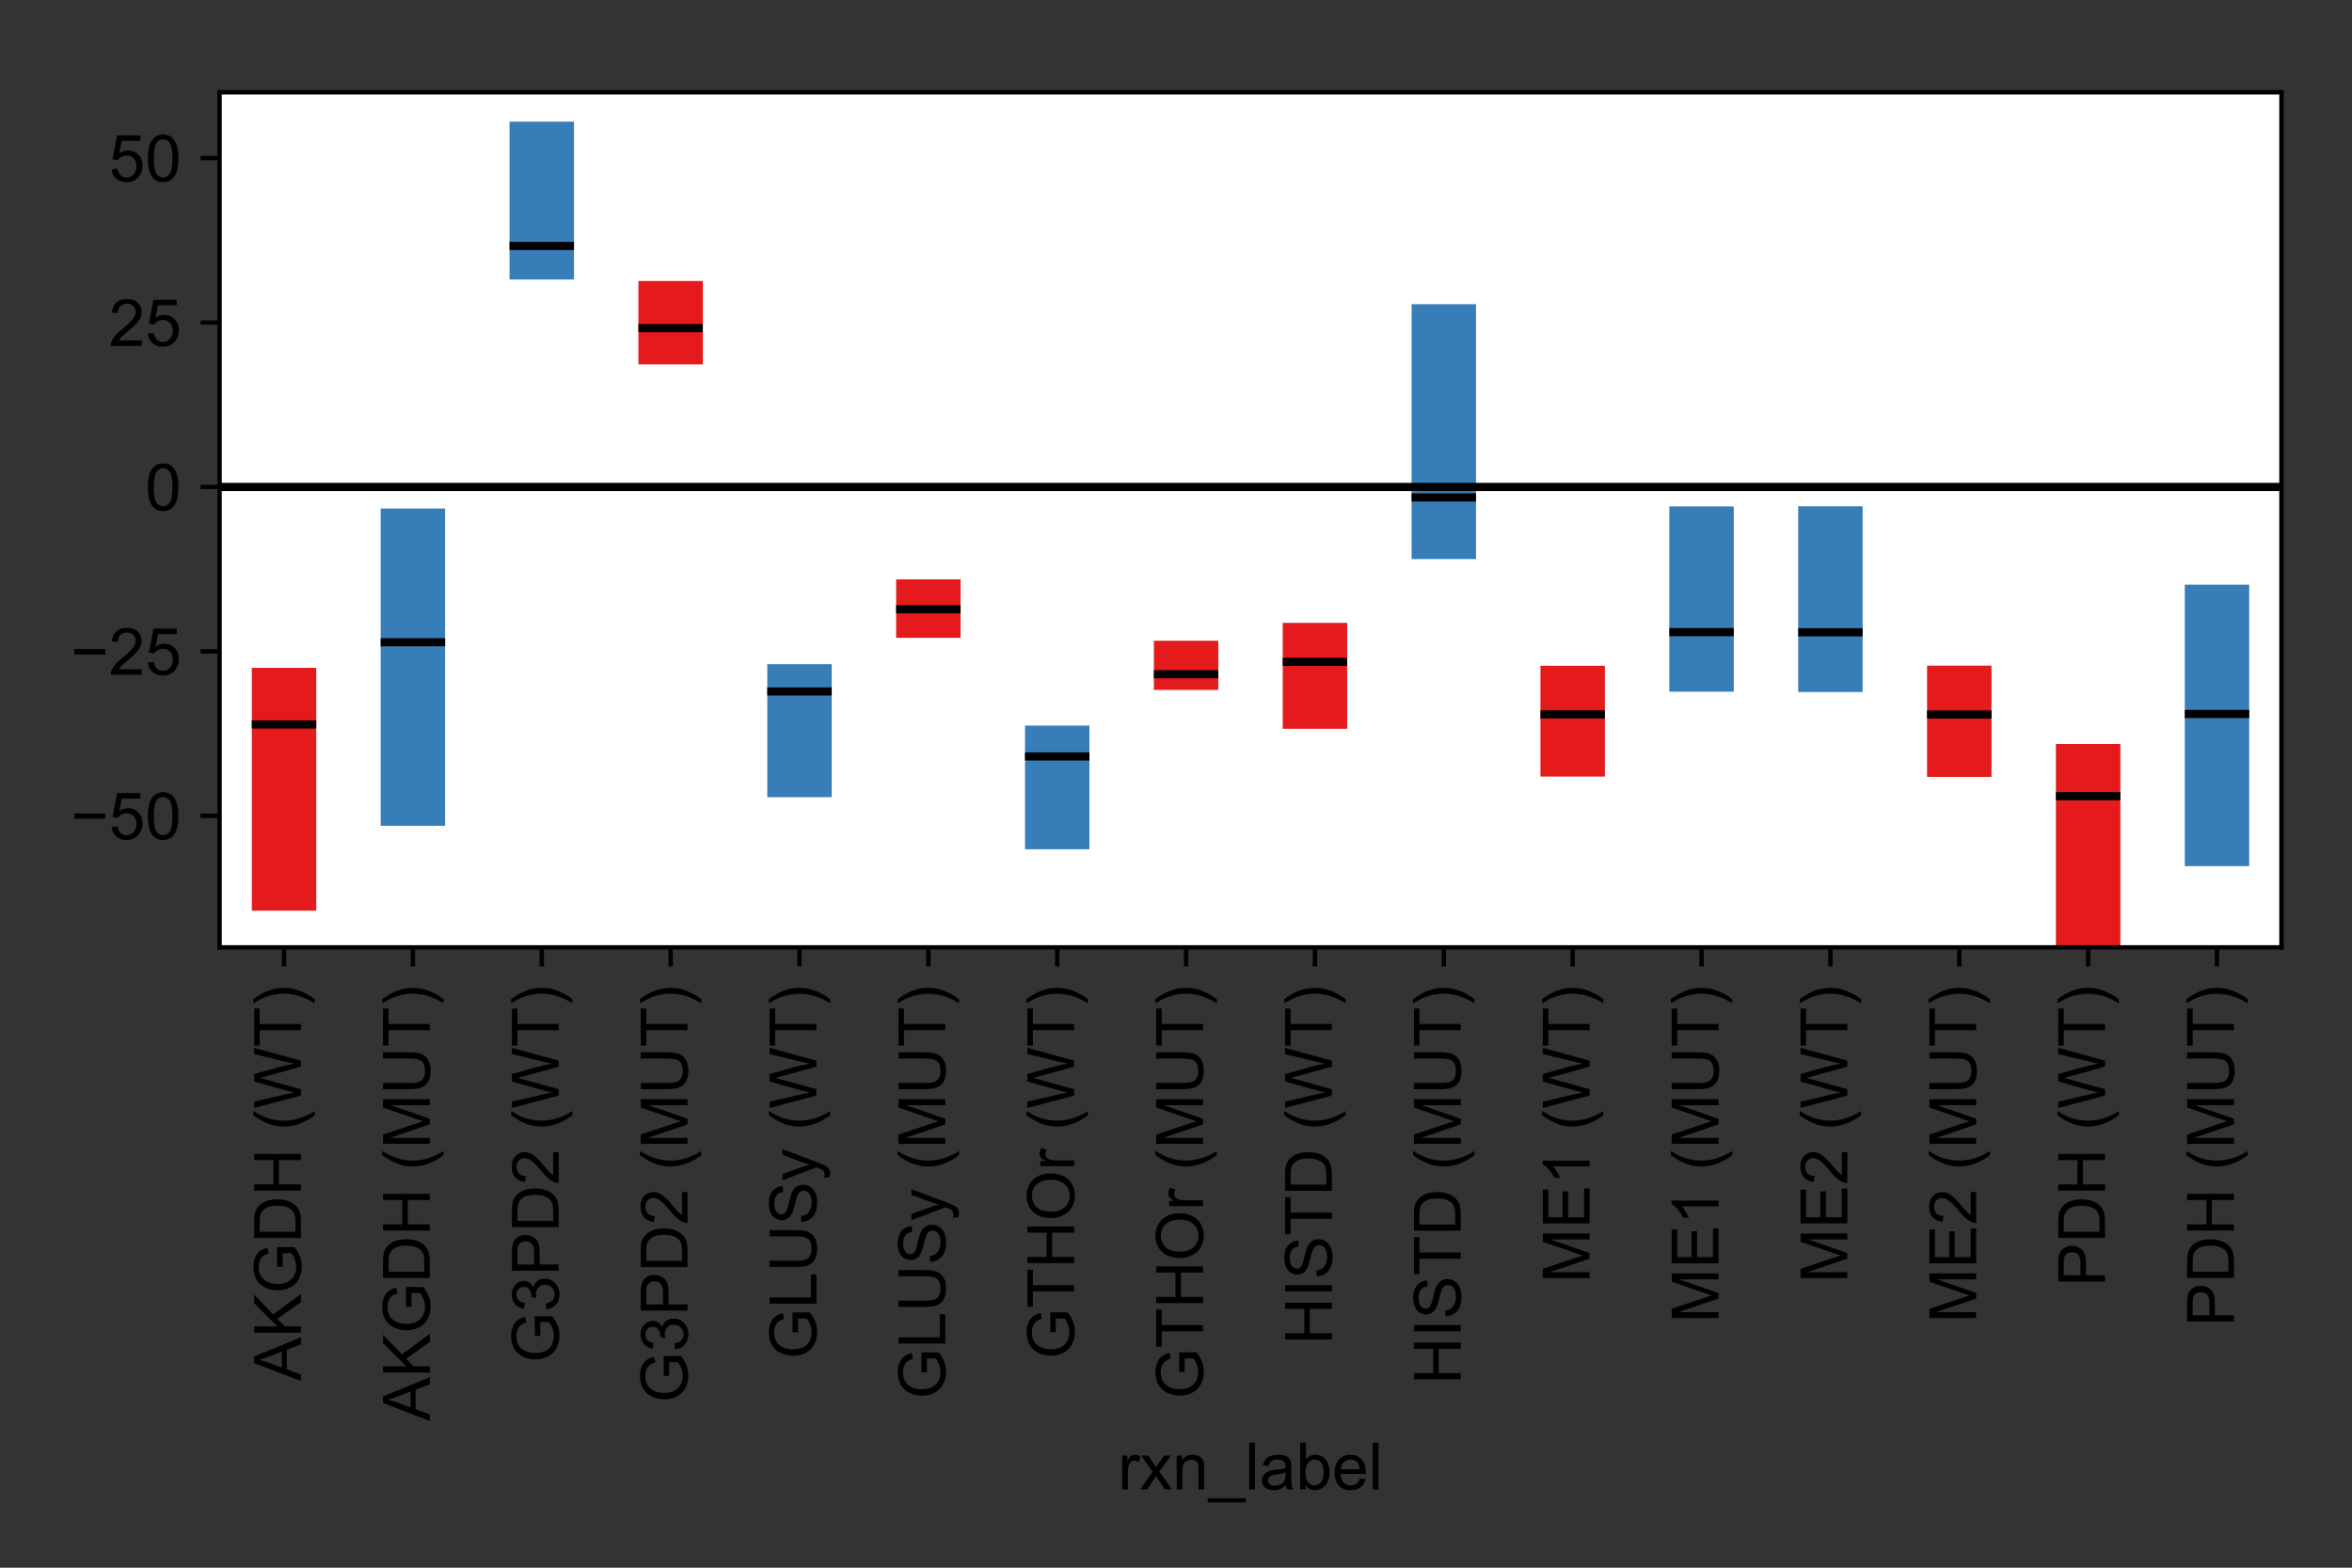 <?xml version="1.0" encoding="utf-8" standalone="no"?>
<!DOCTYPE svg PUBLIC "-//W3C//DTD SVG 1.1//EN"
  "http://www.w3.org/Graphics/SVG/1.1/DTD/svg11.dtd">
<!-- Created with matplotlib (https://matplotlib.org/) -->
<svg height="288pt" version="1.1" viewBox="0 0 432 288" width="432pt" xmlns="http://www.w3.org/2000/svg" xmlns:xlink="http://www.w3.org/1999/xlink">
 <rect x="0" y="0" width="432" height="288" fill="#333333" stroke="none"/>
 <defs>
  <style type="text/css">*{stroke-linecap:butt;stroke-linejoin:round;}</style>
 </defs>
 <g id="figure_1">
  <g id="patch_1">
   <path d="M 0 288 
L 432 288 
L 432 0 
L 0 0 
z
" style="fill:none;"/>
  </g>
  <g id="axes_1">
   <g id="patch_2">
    <path d="M 40.335 174.04 
L 419.04 174.04 
L 419.04 16.96 
L 40.335 16.96 
z
" style="fill:#ffffff;"/>
   </g>
   <g id="patch_3">
    <path clip-path="url(#p1134486e30)" d="M 46.252 122.694 
L 58.087 122.694 
L 58.087 167.297 
L 46.252 167.297 
z
" style="fill:#e41a1c;"/>
   </g>
   <g id="patch_4">
    <path clip-path="url(#p1134486e30)" d="M 69.921 93.42 
L 81.756 93.42 
L 81.756 151.707 
L 69.921 151.707 
z
" style="fill:#377eb8;"/>
   </g>
   <g id="patch_5">
    <path clip-path="url(#p1134486e30)" d="M 93.59 22.349 
L 105.425 22.349 
L 105.425 51.349 
L 93.59 51.349 
z
" style="fill:#377eb8;"/>
   </g>
   <g id="patch_6">
    <path clip-path="url(#p1134486e30)" d="M 117.259 51.623 
L 129.094 51.623 
L 129.094 66.939 
L 117.259 66.939 
z
" style="fill:#e41a1c;"/>
   </g>
   <g id="patch_7">
    <path clip-path="url(#p1134486e30)" d="M 140.929 122.022 
L 152.763 122.022 
L 152.763 146.449 
L 140.929 146.449 
z
" style="fill:#377eb8;"/>
   </g>
   <g id="patch_8">
    <path clip-path="url(#p1134486e30)" d="M 164.598 106.432 
L 176.432 106.432 
L 176.432 117.174 
L 164.598 117.174 
z
" style="fill:#e41a1c;"/>
   </g>
   <g id="patch_9">
    <path clip-path="url(#p1134486e30)" d="M 188.267 133.302 
L 200.101 133.302 
L 200.101 156.02 
L 188.267 156.02 
z
" style="fill:#377eb8;"/>
   </g>
   <g id="patch_10">
    <path clip-path="url(#p1134486e30)" d="M 211.936 117.713 
L 223.77 117.713 
L 223.77 126.746 
L 211.936 126.746 
z
" style="fill:#e41a1c;"/>
   </g>
   <g id="patch_11">
    <path clip-path="url(#p1134486e30)" d="M 235.605 114.431 
L 247.439 114.431 
L 247.439 133.887 
L 235.605 133.887 
z
" style="fill:#e41a1c;"/>
   </g>
   <g id="patch_12">
    <path clip-path="url(#p1134486e30)" d="M 259.274 55.883 
L 271.108 55.883 
L 271.108 102.707 
L 259.274 102.707 
z
" style="fill:#377eb8;"/>
   </g>
   <g id="patch_13">
    <path clip-path="url(#p1134486e30)" d="M 282.943 122.313 
L 294.777 122.313 
L 294.777 142.661 
L 282.943 142.661 
z
" style="fill:#e41a1c;"/>
   </g>
   <g id="patch_14">
    <path clip-path="url(#p1134486e30)" d="M 306.612 93.039 
L 318.446 93.039 
L 318.446 127.071 
L 306.612 127.071 
z
" style="fill:#377eb8;"/>
   </g>
   <g id="patch_15">
    <path clip-path="url(#p1134486e30)" d="M 330.281 93.011 
L 342.116 93.011 
L 342.116 127.134 
L 330.281 127.134 
z
" style="fill:#377eb8;"/>
   </g>
   <g id="patch_16">
    <path clip-path="url(#p1134486e30)" d="M 353.95 122.285 
L 365.785 122.285 
L 365.785 142.723 
L 353.95 142.723 
z
" style="fill:#e41a1c;"/>
   </g>
   <g id="patch_17">
    <path clip-path="url(#p1134486e30)" d="M 377.619 136.686 
L 389.454 136.686 
L 389.454 174.705 
L 377.619 174.705 
z
" style="fill:#e41a1c;"/>
   </g>
   <g id="patch_18">
    <path clip-path="url(#p1134486e30)" d="M 401.288 107.412 
L 413.123 107.412 
L 413.123 159.115 
L 401.288 159.115 
z
" style="fill:#377eb8;"/>
   </g>
   <g id="matplotlib.axis_1">
    <g id="xtick_1">
     <g id="line2d_1">
      <defs>
       <path d="M 0 0 
L 0 3.5 
" id="mb6bbcc76d1" style="stroke:#000000;stroke-width:0.8;"/>
      </defs>
      <g>
       <use style="stroke:#000000;stroke-width:0.8;" x="52.17" xlink:href="#mb6bbcc76d1" y="174.04"/>
      </g>
     </g>
     <g id="text_1">
      <!-- AKGDH (WT) -->
      <g transform="translate(55.275 253.696)rotate(-90)scale(0.12 -0.12)">
       <defs>
        <path d="M -0.141 0 
L 27.344 71.578 
L 37.547 71.578 
L 66.844 0 
L 56.062 0 
L 47.703 21.688 
L 17.781 21.688 
L 9.906 0 
z
M 20.516 29.391 
L 44.781 29.391 
L 37.312 49.219 
Q 33.891 58.25 32.234 64.062 
Q 30.859 57.172 28.375 50.391 
z
" id="ArialMT-65"/>
        <path d="M 7.328 0 
L 7.328 71.578 
L 16.797 71.578 
L 16.797 36.078 
L 52.344 71.578 
L 65.188 71.578 
L 35.156 42.578 
L 66.5 0 
L 54 0 
L 28.516 36.234 
L 16.797 24.812 
L 16.797 0 
z
" id="ArialMT-75"/>
        <path d="M 41.219 28.078 
L 41.219 36.469 
L 71.531 36.531 
L 71.531 9.969 
Q 64.547 4.391 57.125 1.578 
Q 49.703 -1.219 41.891 -1.219 
Q 31.344 -1.219 22.719 3.297 
Q 14.109 7.812 9.719 16.359 
Q 5.328 24.906 5.328 35.453 
Q 5.328 45.906 9.688 54.953 
Q 14.062 64.016 22.266 68.406 
Q 30.469 72.797 41.156 72.797 
Q 48.922 72.797 55.188 70.281 
Q 61.469 67.781 65.031 63.281 
Q 68.609 58.797 70.453 51.562 
L 61.922 49.219 
Q 60.297 54.688 57.906 57.812 
Q 55.516 60.938 51.062 62.812 
Q 46.625 64.703 41.219 64.703 
Q 34.719 64.703 29.984 62.719 
Q 25.25 60.75 22.344 57.516 
Q 19.438 54.297 17.828 50.438 
Q 15.094 43.797 15.094 36.031 
Q 15.094 26.469 18.391 20.016 
Q 21.688 13.578 27.984 10.453 
Q 34.281 7.328 41.359 7.328 
Q 47.516 7.328 53.375 9.688 
Q 59.234 12.062 62.25 14.75 
L 62.25 28.078 
z
" id="ArialMT-71"/>
        <path d="M 7.719 0 
L 7.719 71.578 
L 32.375 71.578 
Q 40.719 71.578 45.125 70.562 
Q 51.266 69.141 55.609 65.438 
Q 61.281 60.641 64.078 53.188 
Q 66.891 45.75 66.891 36.188 
Q 66.891 28.031 64.984 21.734 
Q 63.094 15.438 60.109 11.297 
Q 57.125 7.172 53.578 4.797 
Q 50.047 2.438 45.047 1.219 
Q 40.047 0 33.547 0 
z
M 17.188 8.453 
L 32.469 8.453 
Q 39.547 8.453 43.578 9.766 
Q 47.609 11.078 50 13.484 
Q 53.375 16.844 55.25 22.531 
Q 57.125 28.219 57.125 36.328 
Q 57.125 47.562 53.438 53.594 
Q 49.75 59.625 44.484 61.672 
Q 40.672 63.141 32.234 63.141 
L 17.188 63.141 
z
" id="ArialMT-68"/>
        <path d="M 8.016 0 
L 8.016 71.578 
L 17.484 71.578 
L 17.484 42.188 
L 54.688 42.188 
L 54.688 71.578 
L 64.156 71.578 
L 64.156 0 
L 54.688 0 
L 54.688 33.734 
L 17.484 33.734 
L 17.484 0 
z
" id="ArialMT-72"/>
        <path id="ArialMT-32"/>
        <path d="M 23.391 -21.047 
Q 16.109 -11.859 11.078 0.438 
Q 6.062 12.75 6.062 25.922 
Q 6.062 37.547 9.812 48.188 
Q 14.203 60.547 23.391 72.797 
L 29.688 72.797 
Q 23.781 62.641 21.875 58.297 
Q 18.891 51.562 17.188 44.234 
Q 15.094 35.109 15.094 25.875 
Q 15.094 2.391 29.688 -21.047 
z
" id="ArialMT-40"/>
        <path d="M 20.219 0 
L 1.219 71.578 
L 10.938 71.578 
L 21.828 24.656 
Q 23.578 17.281 24.859 10.016 
Q 27.594 21.484 28.078 23.25 
L 41.703 71.578 
L 53.125 71.578 
L 63.375 35.359 
Q 67.234 21.875 68.953 10.016 
Q 70.312 16.797 72.516 25.594 
L 83.734 71.578 
L 93.266 71.578 
L 73.641 0 
L 64.5 0 
L 49.422 54.547 
Q 47.516 61.375 47.172 62.938 
Q 46.047 58.016 45.062 54.547 
L 29.891 0 
z
" id="ArialMT-87"/>
        <path d="M 25.922 0 
L 25.922 63.141 
L 2.344 63.141 
L 2.344 71.578 
L 59.078 71.578 
L 59.078 63.141 
L 35.406 63.141 
L 35.406 0 
z
" id="ArialMT-84"/>
        <path d="M 12.359 -21.047 
L 6.062 -21.047 
Q 20.656 2.391 20.656 25.875 
Q 20.656 35.062 18.562 44.094 
Q 16.891 51.422 13.922 58.156 
Q 12.016 62.547 6.062 72.797 
L 12.359 72.797 
Q 21.531 60.547 25.922 48.188 
Q 29.688 37.547 29.688 25.922 
Q 29.688 12.75 24.625 0.438 
Q 19.578 -11.859 12.359 -21.047 
z
" id="ArialMT-41"/>
       </defs>
       <use xlink:href="#ArialMT-65"/>
       <use x="66.699" xlink:href="#ArialMT-75"/>
       <use x="133.398" xlink:href="#ArialMT-71"/>
       <use x="211.182" xlink:href="#ArialMT-68"/>
       <use x="283.398" xlink:href="#ArialMT-72"/>
       <use x="355.615" xlink:href="#ArialMT-32"/>
       <use x="383.398" xlink:href="#ArialMT-40"/>
       <use x="416.699" xlink:href="#ArialMT-87"/>
       <use x="511.084" xlink:href="#ArialMT-84"/>
       <use x="572.168" xlink:href="#ArialMT-41"/>
      </g>
     </g>
    </g>
    <g id="xtick_2">
     <g id="line2d_2">
      <g>
       <use style="stroke:#000000;stroke-width:0.8;" x="75.839" xlink:href="#mb6bbcc76d1" y="174.04"/>
      </g>
     </g>
     <g id="text_2">
      <!-- AKGDH (MUT) -->
      <g transform="translate(78.944 261.031)rotate(-90)scale(0.12 -0.12)">
       <defs>
        <path d="M 7.422 0 
L 7.422 71.578 
L 21.688 71.578 
L 38.625 20.906 
Q 40.969 13.812 42.047 10.297 
Q 43.266 14.203 45.844 21.781 
L 62.984 71.578 
L 75.734 71.578 
L 75.734 0 
L 66.609 0 
L 66.609 59.906 
L 45.797 0 
L 37.25 0 
L 16.547 60.938 
L 16.547 0 
z
" id="ArialMT-77"/>
        <path d="M 54.688 71.578 
L 64.156 71.578 
L 64.156 30.219 
Q 64.156 19.438 61.719 13.078 
Q 59.281 6.734 52.906 2.75 
Q 46.531 -1.219 36.188 -1.219 
Q 26.125 -1.219 19.719 2.25 
Q 13.328 5.719 10.594 12.281 
Q 7.859 18.844 7.859 30.219 
L 7.859 71.578 
L 17.328 71.578 
L 17.328 30.281 
Q 17.328 20.953 19.062 16.531 
Q 20.797 12.109 25.016 9.719 
Q 29.25 7.328 35.359 7.328 
Q 45.797 7.328 50.234 12.062 
Q 54.688 16.797 54.688 30.281 
z
" id="ArialMT-85"/>
       </defs>
       <use xlink:href="#ArialMT-65"/>
       <use x="66.699" xlink:href="#ArialMT-75"/>
       <use x="133.398" xlink:href="#ArialMT-71"/>
       <use x="211.182" xlink:href="#ArialMT-68"/>
       <use x="283.398" xlink:href="#ArialMT-72"/>
       <use x="355.615" xlink:href="#ArialMT-32"/>
       <use x="383.398" xlink:href="#ArialMT-40"/>
       <use x="416.699" xlink:href="#ArialMT-77"/>
       <use x="500" xlink:href="#ArialMT-85"/>
       <use x="572.217" xlink:href="#ArialMT-84"/>
       <use x="633.301" xlink:href="#ArialMT-41"/>
      </g>
     </g>
    </g>
    <g id="xtick_3">
     <g id="line2d_3">
      <g>
       <use style="stroke:#000000;stroke-width:0.8;" x="99.508" xlink:href="#mb6bbcc76d1" y="174.04"/>
      </g>
     </g>
     <g id="text_3">
      <!-- G3PD2 (WT) -->
      <g transform="translate(102.613 250.372)rotate(-90)scale(0.12 -0.12)">
       <defs>
        <path d="M 4.203 18.891 
L 12.984 20.062 
Q 14.5 12.594 18.141 9.297 
Q 21.781 6 27 6 
Q 33.203 6 37.469 10.297 
Q 41.75 14.594 41.75 20.953 
Q 41.75 27 37.797 30.922 
Q 33.844 34.859 27.734 34.859 
Q 25.25 34.859 21.531 33.891 
L 22.516 41.609 
Q 23.391 41.5 23.922 41.5 
Q 29.547 41.5 34.031 44.422 
Q 38.531 47.359 38.531 53.469 
Q 38.531 58.297 35.25 61.469 
Q 31.984 64.656 26.812 64.656 
Q 21.688 64.656 18.266 61.422 
Q 14.844 58.203 13.875 51.766 
L 5.078 53.328 
Q 6.688 62.156 12.391 67.016 
Q 18.109 71.875 26.609 71.875 
Q 32.469 71.875 37.391 69.359 
Q 42.328 66.844 44.938 62.5 
Q 47.562 58.156 47.562 53.266 
Q 47.562 48.641 45.062 44.828 
Q 42.578 41.016 37.703 38.766 
Q 44.047 37.312 47.562 32.688 
Q 51.078 28.078 51.078 21.141 
Q 51.078 11.766 44.234 5.25 
Q 37.406 -1.266 26.953 -1.266 
Q 17.531 -1.266 11.297 4.344 
Q 5.078 9.969 4.203 18.891 
z
" id="ArialMT-51"/>
        <path d="M 7.719 0 
L 7.719 71.578 
L 34.719 71.578 
Q 41.844 71.578 45.609 70.906 
Q 50.875 70.016 54.438 67.547 
Q 58.016 65.094 60.188 60.641 
Q 62.359 56.203 62.359 50.875 
Q 62.359 41.75 56.547 35.422 
Q 50.734 29.109 35.547 29.109 
L 17.188 29.109 
L 17.188 0 
z
M 17.188 37.547 
L 35.688 37.547 
Q 44.875 37.547 48.734 40.969 
Q 52.594 44.391 52.594 50.594 
Q 52.594 55.078 50.312 58.266 
Q 48.047 61.469 44.344 62.5 
Q 41.938 63.141 35.5 63.141 
L 17.188 63.141 
z
" id="ArialMT-80"/>
        <path d="M 50.344 8.453 
L 50.344 0 
L 3.031 0 
Q 2.938 3.172 4.047 6.109 
Q 5.859 10.938 9.828 15.625 
Q 13.812 20.312 21.344 26.469 
Q 33.016 36.031 37.109 41.625 
Q 41.219 47.219 41.219 52.203 
Q 41.219 57.422 37.469 61 
Q 33.734 64.594 27.734 64.594 
Q 21.391 64.594 17.578 60.781 
Q 13.766 56.984 13.719 50.25 
L 4.688 51.172 
Q 5.609 61.281 11.656 66.578 
Q 17.719 71.875 27.938 71.875 
Q 38.234 71.875 44.234 66.156 
Q 50.25 60.453 50.25 52 
Q 50.25 47.703 48.484 43.547 
Q 46.734 39.406 42.656 34.812 
Q 38.578 30.219 29.109 22.219 
Q 21.188 15.578 18.938 13.203 
Q 16.703 10.844 15.234 8.453 
z
" id="ArialMT-50"/>
       </defs>
       <use xlink:href="#ArialMT-71"/>
       <use x="77.783" xlink:href="#ArialMT-51"/>
       <use x="133.398" xlink:href="#ArialMT-80"/>
       <use x="200.098" xlink:href="#ArialMT-68"/>
       <use x="272.314" xlink:href="#ArialMT-50"/>
       <use x="327.93" xlink:href="#ArialMT-32"/>
       <use x="355.713" xlink:href="#ArialMT-40"/>
       <use x="389.014" xlink:href="#ArialMT-87"/>
       <use x="483.398" xlink:href="#ArialMT-84"/>
       <use x="544.482" xlink:href="#ArialMT-41"/>
      </g>
     </g>
    </g>
    <g id="xtick_4">
     <g id="line2d_4">
      <g>
       <use style="stroke:#000000;stroke-width:0.8;" x="123.177" xlink:href="#mb6bbcc76d1" y="174.04"/>
      </g>
     </g>
     <g id="text_4">
      <!-- G3PD2 (MUT) -->
      <g transform="translate(126.282 257.707)rotate(-90)scale(0.12 -0.12)">
       <use xlink:href="#ArialMT-71"/>
       <use x="77.783" xlink:href="#ArialMT-51"/>
       <use x="133.398" xlink:href="#ArialMT-80"/>
       <use x="200.098" xlink:href="#ArialMT-68"/>
       <use x="272.314" xlink:href="#ArialMT-50"/>
       <use x="327.93" xlink:href="#ArialMT-32"/>
       <use x="355.713" xlink:href="#ArialMT-40"/>
       <use x="389.014" xlink:href="#ArialMT-77"/>
       <use x="472.314" xlink:href="#ArialMT-85"/>
       <use x="544.531" xlink:href="#ArialMT-84"/>
       <use x="605.615" xlink:href="#ArialMT-41"/>
      </g>
     </g>
    </g>
    <g id="xtick_5">
     <g id="line2d_5">
      <g>
       <use style="stroke:#000000;stroke-width:0.8;" x="146.846" xlink:href="#mb6bbcc76d1" y="174.04"/>
      </g>
     </g>
     <g id="text_5">
      <!-- GLUSy (WT) -->
      <g transform="translate(149.951 249.699)rotate(-90)scale(0.12 -0.12)">
       <defs>
        <path d="M 7.328 0 
L 7.328 71.578 
L 16.797 71.578 
L 16.797 8.453 
L 52.047 8.453 
L 52.047 0 
z
" id="ArialMT-76"/>
        <path d="M 4.5 23 
L 13.422 23.781 
Q 14.062 18.406 16.375 14.969 
Q 18.703 11.531 23.578 9.406 
Q 28.469 7.281 34.578 7.281 
Q 39.984 7.281 44.141 8.891 
Q 48.297 10.5 50.312 13.297 
Q 52.344 16.109 52.344 19.438 
Q 52.344 22.797 50.391 25.312 
Q 48.438 27.828 43.953 29.547 
Q 41.062 30.672 31.203 33.031 
Q 21.344 35.406 17.391 37.5 
Q 12.25 40.188 9.734 44.156 
Q 7.234 48.141 7.234 53.078 
Q 7.234 58.5 10.297 63.203 
Q 13.375 67.922 19.281 70.359 
Q 25.203 72.797 32.422 72.797 
Q 40.375 72.797 46.453 70.234 
Q 52.547 67.672 55.812 62.688 
Q 59.078 57.719 59.328 51.422 
L 50.25 50.734 
Q 49.516 57.516 45.281 60.984 
Q 41.062 64.453 32.812 64.453 
Q 24.219 64.453 20.281 61.297 
Q 16.359 58.156 16.359 53.719 
Q 16.359 49.859 19.141 47.359 
Q 21.875 44.875 33.422 42.266 
Q 44.969 39.656 49.266 37.703 
Q 55.516 34.812 58.484 30.391 
Q 61.469 25.984 61.469 20.219 
Q 61.469 14.5 58.203 9.438 
Q 54.938 4.391 48.797 1.578 
Q 42.672 -1.219 35.016 -1.219 
Q 25.297 -1.219 18.719 1.609 
Q 12.156 4.438 8.422 10.125 
Q 4.688 15.828 4.5 23 
z
" id="ArialMT-83"/>
        <path d="M 6.203 -19.969 
L 5.219 -11.719 
Q 8.109 -12.5 10.25 -12.5 
Q 13.188 -12.5 14.938 -11.516 
Q 16.703 -10.547 17.828 -8.797 
Q 18.656 -7.469 20.516 -2.25 
Q 20.75 -1.516 21.297 -0.094 
L 1.609 51.859 
L 11.078 51.859 
L 21.875 21.828 
Q 23.969 16.109 25.641 9.812 
Q 27.156 15.875 29.25 21.625 
L 40.328 51.859 
L 49.125 51.859 
L 29.391 -0.875 
Q 26.219 -9.422 24.469 -12.641 
Q 22.125 -17 19.094 -19.016 
Q 16.062 -21.047 11.859 -21.047 
Q 9.328 -21.047 6.203 -19.969 
z
" id="ArialMT-121"/>
       </defs>
       <use xlink:href="#ArialMT-71"/>
       <use x="77.783" xlink:href="#ArialMT-76"/>
       <use x="133.398" xlink:href="#ArialMT-85"/>
       <use x="205.615" xlink:href="#ArialMT-83"/>
       <use x="272.314" xlink:href="#ArialMT-121"/>
       <use x="322.314" xlink:href="#ArialMT-32"/>
       <use x="350.098" xlink:href="#ArialMT-40"/>
       <use x="383.398" xlink:href="#ArialMT-87"/>
       <use x="477.783" xlink:href="#ArialMT-84"/>
       <use x="538.867" xlink:href="#ArialMT-41"/>
      </g>
     </g>
    </g>
    <g id="xtick_6">
     <g id="line2d_6">
      <g>
       <use style="stroke:#000000;stroke-width:0.8;" x="170.515" xlink:href="#mb6bbcc76d1" y="174.04"/>
      </g>
     </g>
     <g id="text_6">
      <!-- GLUSy (MUT) -->
      <g transform="translate(173.62 257.034)rotate(-90)scale(0.12 -0.12)">
       <use xlink:href="#ArialMT-71"/>
       <use x="77.783" xlink:href="#ArialMT-76"/>
       <use x="133.398" xlink:href="#ArialMT-85"/>
       <use x="205.615" xlink:href="#ArialMT-83"/>
       <use x="272.314" xlink:href="#ArialMT-121"/>
       <use x="322.314" xlink:href="#ArialMT-32"/>
       <use x="350.098" xlink:href="#ArialMT-40"/>
       <use x="383.398" xlink:href="#ArialMT-77"/>
       <use x="466.699" xlink:href="#ArialMT-85"/>
       <use x="538.916" xlink:href="#ArialMT-84"/>
       <use x="600" xlink:href="#ArialMT-41"/>
      </g>
     </g>
    </g>
    <g id="xtick_7">
     <g id="line2d_7">
      <g>
       <use style="stroke:#000000;stroke-width:0.8;" x="194.184" xlink:href="#mb6bbcc76d1" y="174.04"/>
      </g>
     </g>
     <g id="text_7">
      <!-- GTHOr (WT) -->
      <g transform="translate(197.293 249.68)rotate(-90)scale(0.12 -0.12)">
       <defs>
        <path d="M 4.828 34.859 
Q 4.828 52.688 14.391 62.766 
Q 23.969 72.859 39.109 72.859 
Q 49.031 72.859 56.984 68.109 
Q 64.938 63.375 69.109 54.906 
Q 73.297 46.438 73.297 35.688 
Q 73.297 24.812 68.891 16.219 
Q 64.5 7.625 56.438 3.203 
Q 48.391 -1.219 39.062 -1.219 
Q 28.953 -1.219 20.984 3.656 
Q 13.031 8.547 8.922 16.984 
Q 4.828 25.438 4.828 34.859 
z
M 14.594 34.719 
Q 14.594 21.781 21.547 14.328 
Q 28.516 6.891 39.016 6.891 
Q 49.703 6.891 56.609 14.406 
Q 63.531 21.922 63.531 35.75 
Q 63.531 44.484 60.578 51 
Q 57.625 57.516 51.922 61.109 
Q 46.234 64.703 39.156 64.703 
Q 29.109 64.703 21.844 57.781 
Q 14.594 50.875 14.594 34.719 
z
" id="ArialMT-79"/>
        <path d="M 6.5 0 
L 6.5 51.859 
L 14.406 51.859 
L 14.406 44 
Q 17.438 49.516 20 51.266 
Q 22.562 53.031 25.641 53.031 
Q 30.078 53.031 34.672 50.203 
L 31.641 42.047 
Q 28.422 43.953 25.203 43.953 
Q 22.312 43.953 20.016 42.219 
Q 17.719 40.484 16.75 37.406 
Q 15.281 32.719 15.281 27.156 
L 15.281 0 
z
" id="ArialMT-114"/>
       </defs>
       <use xlink:href="#ArialMT-71"/>
       <use x="77.783" xlink:href="#ArialMT-84"/>
       <use x="138.867" xlink:href="#ArialMT-72"/>
       <use x="211.084" xlink:href="#ArialMT-79"/>
       <use x="288.867" xlink:href="#ArialMT-114"/>
       <use x="322.168" xlink:href="#ArialMT-32"/>
       <use x="349.951" xlink:href="#ArialMT-40"/>
       <use x="383.252" xlink:href="#ArialMT-87"/>
       <use x="477.637" xlink:href="#ArialMT-84"/>
       <use x="538.721" xlink:href="#ArialMT-41"/>
      </g>
     </g>
    </g>
    <g id="xtick_8">
     <g id="line2d_8">
      <g>
       <use style="stroke:#000000;stroke-width:0.8;" x="217.853" xlink:href="#mb6bbcc76d1" y="174.04"/>
      </g>
     </g>
     <g id="text_8">
      <!-- GTHOr (MUT) -->
      <g transform="translate(220.962 257.015)rotate(-90)scale(0.12 -0.12)">
       <use xlink:href="#ArialMT-71"/>
       <use x="77.783" xlink:href="#ArialMT-84"/>
       <use x="138.867" xlink:href="#ArialMT-72"/>
       <use x="211.084" xlink:href="#ArialMT-79"/>
       <use x="288.867" xlink:href="#ArialMT-114"/>
       <use x="322.168" xlink:href="#ArialMT-32"/>
       <use x="349.951" xlink:href="#ArialMT-40"/>
       <use x="383.252" xlink:href="#ArialMT-77"/>
       <use x="466.553" xlink:href="#ArialMT-85"/>
       <use x="538.77" xlink:href="#ArialMT-84"/>
       <use x="599.854" xlink:href="#ArialMT-41"/>
      </g>
     </g>
    </g>
    <g id="xtick_9">
     <g id="line2d_9">
      <g>
       <use style="stroke:#000000;stroke-width:0.8;" x="241.522" xlink:href="#mb6bbcc76d1" y="174.04"/>
      </g>
     </g>
     <g id="text_9">
      <!-- HISTD (WT) -->
      <g transform="translate(244.627 247.021)rotate(-90)scale(0.12 -0.12)">
       <defs>
        <path d="M 9.328 0 
L 9.328 71.578 
L 18.797 71.578 
L 18.797 0 
z
" id="ArialMT-73"/>
       </defs>
       <use xlink:href="#ArialMT-72"/>
       <use x="72.217" xlink:href="#ArialMT-73"/>
       <use x="100" xlink:href="#ArialMT-83"/>
       <use x="166.699" xlink:href="#ArialMT-84"/>
       <use x="227.783" xlink:href="#ArialMT-68"/>
       <use x="300" xlink:href="#ArialMT-32"/>
       <use x="327.783" xlink:href="#ArialMT-40"/>
       <use x="361.084" xlink:href="#ArialMT-87"/>
       <use x="455.469" xlink:href="#ArialMT-84"/>
       <use x="516.553" xlink:href="#ArialMT-41"/>
      </g>
     </g>
    </g>
    <g id="xtick_10">
     <g id="line2d_10">
      <g>
       <use style="stroke:#000000;stroke-width:0.8;" x="265.191" xlink:href="#mb6bbcc76d1" y="174.04"/>
      </g>
     </g>
     <g id="text_10">
      <!-- HISTD (MUT) -->
      <g transform="translate(268.296 254.356)rotate(-90)scale(0.12 -0.12)">
       <use xlink:href="#ArialMT-72"/>
       <use x="72.217" xlink:href="#ArialMT-73"/>
       <use x="100" xlink:href="#ArialMT-83"/>
       <use x="166.699" xlink:href="#ArialMT-84"/>
       <use x="227.783" xlink:href="#ArialMT-68"/>
       <use x="300" xlink:href="#ArialMT-32"/>
       <use x="327.783" xlink:href="#ArialMT-40"/>
       <use x="361.084" xlink:href="#ArialMT-77"/>
       <use x="444.385" xlink:href="#ArialMT-85"/>
       <use x="516.602" xlink:href="#ArialMT-84"/>
       <use x="577.686" xlink:href="#ArialMT-41"/>
      </g>
     </g>
    </g>
    <g id="xtick_11">
     <g id="line2d_11">
      <g>
       <use style="stroke:#000000;stroke-width:0.8;" x="288.86" xlink:href="#mb6bbcc76d1" y="174.04"/>
      </g>
     </g>
     <g id="text_11">
      <!-- ME1 (WT) -->
      <g transform="translate(291.965 235.694)rotate(-90)scale(0.12 -0.12)">
       <defs>
        <path d="M 7.906 0 
L 7.906 71.578 
L 59.672 71.578 
L 59.672 63.141 
L 17.391 63.141 
L 17.391 41.219 
L 56.984 41.219 
L 56.984 32.812 
L 17.391 32.812 
L 17.391 8.453 
L 61.328 8.453 
L 61.328 0 
z
" id="ArialMT-69"/>
        <path d="M 37.25 0 
L 28.469 0 
L 28.469 56 
Q 25.297 52.984 20.141 49.953 
Q 14.984 46.922 10.891 45.406 
L 10.891 53.906 
Q 18.266 57.375 23.781 62.297 
Q 29.297 67.234 31.594 71.875 
L 37.25 71.875 
z
" id="ArialMT-49"/>
       </defs>
       <use xlink:href="#ArialMT-77"/>
       <use x="83.301" xlink:href="#ArialMT-69"/>
       <use x="150" xlink:href="#ArialMT-49"/>
       <use x="205.615" xlink:href="#ArialMT-32"/>
       <use x="233.398" xlink:href="#ArialMT-40"/>
       <use x="266.699" xlink:href="#ArialMT-87"/>
       <use x="361.084" xlink:href="#ArialMT-84"/>
       <use x="422.168" xlink:href="#ArialMT-41"/>
      </g>
     </g>
    </g>
    <g id="xtick_12">
     <g id="line2d_12">
      <g>
       <use style="stroke:#000000;stroke-width:0.8;" x="312.529" xlink:href="#mb6bbcc76d1" y="174.04"/>
      </g>
     </g>
     <g id="text_12">
      <!-- ME1 (MUT) -->
      <g transform="translate(315.634 243.029)rotate(-90)scale(0.12 -0.12)">
       <use xlink:href="#ArialMT-77"/>
       <use x="83.301" xlink:href="#ArialMT-69"/>
       <use x="150" xlink:href="#ArialMT-49"/>
       <use x="205.615" xlink:href="#ArialMT-32"/>
       <use x="233.398" xlink:href="#ArialMT-40"/>
       <use x="266.699" xlink:href="#ArialMT-77"/>
       <use x="350" xlink:href="#ArialMT-85"/>
       <use x="422.217" xlink:href="#ArialMT-84"/>
       <use x="483.301" xlink:href="#ArialMT-41"/>
      </g>
     </g>
    </g>
    <g id="xtick_13">
     <g id="line2d_13">
      <g>
       <use style="stroke:#000000;stroke-width:0.8;" x="336.198" xlink:href="#mb6bbcc76d1" y="174.04"/>
      </g>
     </g>
     <g id="text_13">
      <!-- ME2 (WT) -->
      <g transform="translate(339.303 235.694)rotate(-90)scale(0.12 -0.12)">
       <use xlink:href="#ArialMT-77"/>
       <use x="83.301" xlink:href="#ArialMT-69"/>
       <use x="150" xlink:href="#ArialMT-50"/>
       <use x="205.615" xlink:href="#ArialMT-32"/>
       <use x="233.398" xlink:href="#ArialMT-40"/>
       <use x="266.699" xlink:href="#ArialMT-87"/>
       <use x="361.084" xlink:href="#ArialMT-84"/>
       <use x="422.168" xlink:href="#ArialMT-41"/>
      </g>
     </g>
    </g>
    <g id="xtick_14">
     <g id="line2d_14">
      <g>
       <use style="stroke:#000000;stroke-width:0.8;" x="359.867" xlink:href="#mb6bbcc76d1" y="174.04"/>
      </g>
     </g>
     <g id="text_14">
      <!-- ME2 (MUT) -->
      <g transform="translate(362.972 243.029)rotate(-90)scale(0.12 -0.12)">
       <use xlink:href="#ArialMT-77"/>
       <use x="83.301" xlink:href="#ArialMT-69"/>
       <use x="150" xlink:href="#ArialMT-50"/>
       <use x="205.615" xlink:href="#ArialMT-32"/>
       <use x="233.398" xlink:href="#ArialMT-40"/>
       <use x="266.699" xlink:href="#ArialMT-77"/>
       <use x="350" xlink:href="#ArialMT-85"/>
       <use x="422.217" xlink:href="#ArialMT-84"/>
       <use x="483.301" xlink:href="#ArialMT-41"/>
      </g>
     </g>
    </g>
    <g id="xtick_15">
     <g id="line2d_15">
      <g>
       <use style="stroke:#000000;stroke-width:0.8;" x="383.536" xlink:href="#mb6bbcc76d1" y="174.04"/>
      </g>
     </g>
     <g id="text_15">
      <!-- PDH (WT) -->
      <g transform="translate(386.641 236.358)rotate(-90)scale(0.12 -0.12)">
       <use xlink:href="#ArialMT-80"/>
       <use x="66.699" xlink:href="#ArialMT-68"/>
       <use x="138.916" xlink:href="#ArialMT-72"/>
       <use x="211.133" xlink:href="#ArialMT-32"/>
       <use x="238.916" xlink:href="#ArialMT-40"/>
       <use x="272.217" xlink:href="#ArialMT-87"/>
       <use x="366.602" xlink:href="#ArialMT-84"/>
       <use x="427.686" xlink:href="#ArialMT-41"/>
      </g>
     </g>
    </g>
    <g id="xtick_16">
     <g id="line2d_16">
      <g>
       <use style="stroke:#000000;stroke-width:0.8;" x="407.205" xlink:href="#mb6bbcc76d1" y="174.04"/>
      </g>
     </g>
     <g id="text_16">
      <!-- PDH (MUT) -->
      <g transform="translate(410.31 243.693)rotate(-90)scale(0.12 -0.12)">
       <use xlink:href="#ArialMT-80"/>
       <use x="66.699" xlink:href="#ArialMT-68"/>
       <use x="138.916" xlink:href="#ArialMT-72"/>
       <use x="211.133" xlink:href="#ArialMT-32"/>
       <use x="238.916" xlink:href="#ArialMT-40"/>
       <use x="272.217" xlink:href="#ArialMT-77"/>
       <use x="355.518" xlink:href="#ArialMT-85"/>
       <use x="427.734" xlink:href="#ArialMT-84"/>
       <use x="488.818" xlink:href="#ArialMT-41"/>
      </g>
     </g>
    </g>
    <g id="text_17">
     <!-- rxn_label -->
     <g transform="translate(205.341 273.621)scale(0.12 -0.12)">
      <defs>
       <path d="M 0.734 0 
L 19.672 26.953 
L 2.156 51.859 
L 13.141 51.859 
L 21.094 39.703 
Q 23.344 36.234 24.703 33.891 
Q 26.859 37.109 28.656 39.594 
L 37.406 51.859 
L 47.906 51.859 
L 29.984 27.438 
L 49.266 0 
L 38.484 0 
L 27.828 16.109 
L 25 20.453 
L 11.375 0 
z
" id="ArialMT-120"/>
       <path d="M 6.594 0 
L 6.594 51.859 
L 14.5 51.859 
L 14.5 44.484 
Q 20.219 53.031 31 53.031 
Q 35.688 53.031 39.625 51.344 
Q 43.562 49.656 45.516 46.922 
Q 47.469 44.188 48.25 40.438 
Q 48.734 37.984 48.734 31.891 
L 48.734 0 
L 39.938 0 
L 39.938 31.547 
Q 39.938 36.922 38.906 39.578 
Q 37.891 42.234 35.281 43.812 
Q 32.672 45.406 29.156 45.406 
Q 23.531 45.406 19.453 41.844 
Q 15.375 38.281 15.375 28.328 
L 15.375 0 
z
" id="ArialMT-110"/>
       <path d="M -1.516 -19.875 
L -1.516 -13.531 
L 56.734 -13.531 
L 56.734 -19.875 
z
" id="ArialMT-95"/>
       <path d="M 6.391 0 
L 6.391 71.578 
L 15.188 71.578 
L 15.188 0 
z
" id="ArialMT-108"/>
       <path d="M 40.438 6.391 
Q 35.547 2.25 31.031 0.531 
Q 26.516 -1.172 21.344 -1.172 
Q 12.797 -1.172 8.203 3 
Q 3.609 7.172 3.609 13.672 
Q 3.609 17.484 5.344 20.625 
Q 7.078 23.781 9.891 25.688 
Q 12.703 27.594 16.219 28.562 
Q 18.797 29.25 24.031 29.891 
Q 34.672 31.156 39.703 32.906 
Q 39.75 34.719 39.75 35.203 
Q 39.75 40.578 37.25 42.781 
Q 33.891 45.75 27.25 45.75 
Q 21.047 45.75 18.094 43.578 
Q 15.141 41.406 13.719 35.891 
L 5.125 37.062 
Q 6.297 42.578 8.984 45.969 
Q 11.672 49.359 16.75 51.188 
Q 21.828 53.031 28.516 53.031 
Q 35.156 53.031 39.297 51.469 
Q 43.453 49.906 45.406 47.531 
Q 47.359 45.172 48.141 41.547 
Q 48.578 39.312 48.578 33.453 
L 48.578 21.734 
Q 48.578 9.469 49.141 6.219 
Q 49.703 2.984 51.375 0 
L 42.188 0 
Q 40.828 2.734 40.438 6.391 
z
M 39.703 26.031 
Q 34.906 24.078 25.344 22.703 
Q 19.922 21.922 17.672 20.938 
Q 15.438 19.969 14.203 18.094 
Q 12.984 16.219 12.984 13.922 
Q 12.984 10.406 15.641 8.062 
Q 18.312 5.719 23.438 5.719 
Q 28.516 5.719 32.469 7.938 
Q 36.422 10.156 38.281 14.016 
Q 39.703 17 39.703 22.797 
z
" id="ArialMT-97"/>
       <path d="M 14.703 0 
L 6.547 0 
L 6.547 71.578 
L 15.328 71.578 
L 15.328 46.047 
Q 20.906 53.031 29.547 53.031 
Q 34.328 53.031 38.594 51.094 
Q 42.875 49.172 45.625 45.672 
Q 48.391 42.188 49.953 37.25 
Q 51.516 32.328 51.516 26.703 
Q 51.516 13.375 44.922 6.094 
Q 38.328 -1.172 29.109 -1.172 
Q 19.922 -1.172 14.703 6.5 
z
M 14.594 26.312 
Q 14.594 17 17.141 12.844 
Q 21.297 6.062 28.375 6.062 
Q 34.125 6.062 38.328 11.062 
Q 42.531 16.062 42.531 25.984 
Q 42.531 36.141 38.5 40.969 
Q 34.469 45.797 28.766 45.797 
Q 23 45.797 18.797 40.797 
Q 14.594 35.797 14.594 26.312 
z
" id="ArialMT-98"/>
       <path d="M 42.094 16.703 
L 51.172 15.578 
Q 49.031 7.625 43.219 3.219 
Q 37.406 -1.172 28.375 -1.172 
Q 17 -1.172 10.328 5.828 
Q 3.656 12.844 3.656 25.484 
Q 3.656 38.578 10.391 45.797 
Q 17.141 53.031 27.875 53.031 
Q 38.281 53.031 44.875 45.953 
Q 51.469 38.875 51.469 26.031 
Q 51.469 25.25 51.422 23.688 
L 12.75 23.688 
Q 13.234 15.141 17.578 10.594 
Q 21.922 6.062 28.422 6.062 
Q 33.25 6.062 36.672 8.594 
Q 40.094 11.141 42.094 16.703 
z
M 13.234 30.906 
L 42.188 30.906 
Q 41.609 37.453 38.875 40.719 
Q 34.672 45.797 27.984 45.797 
Q 21.922 45.797 17.797 41.75 
Q 13.672 37.703 13.234 30.906 
z
" id="ArialMT-101"/>
      </defs>
      <use xlink:href="#ArialMT-114"/>
      <use x="33.301" xlink:href="#ArialMT-120"/>
      <use x="83.301" xlink:href="#ArialMT-110"/>
      <use x="138.916" xlink:href="#ArialMT-95"/>
      <use x="194.531" xlink:href="#ArialMT-108"/>
      <use x="216.748" xlink:href="#ArialMT-97"/>
      <use x="272.363" xlink:href="#ArialMT-98"/>
      <use x="327.979" xlink:href="#ArialMT-101"/>
      <use x="383.594" xlink:href="#ArialMT-108"/>
     </g>
    </g>
   </g>
   <g id="matplotlib.axis_2">
    <g id="ytick_1">
     <g id="line2d_17">
      <defs>
       <path d="M 0 0 
L -3.5 0 
" id="m1a20ab8267" style="stroke:#000000;stroke-width:0.8;"/>
      </defs>
      <g>
       <use style="stroke:#000000;stroke-width:0.8;" x="40.335" xlink:href="#m1a20ab8267" y="149.874"/>
      </g>
     </g>
     <g id="text_18">
      <!-- −50 -->
      <g transform="translate(12.98 154.169)scale(0.12 -0.12)">
       <defs>
        <path d="M 52.828 31.203 
L 5.562 31.203 
L 5.562 39.406 
L 52.828 39.406 
z
" id="ArialMT-8722"/>
        <path d="M 4.156 18.75 
L 13.375 19.531 
Q 14.406 12.797 18.141 9.391 
Q 21.875 6 27.156 6 
Q 33.5 6 37.891 10.781 
Q 42.281 15.578 42.281 23.484 
Q 42.281 31 38.062 35.344 
Q 33.844 39.703 27 39.703 
Q 22.75 39.703 19.328 37.766 
Q 15.922 35.844 13.969 32.766 
L 5.719 33.844 
L 12.641 70.609 
L 48.25 70.609 
L 48.25 62.203 
L 19.672 62.203 
L 15.828 42.969 
Q 22.266 47.469 29.344 47.469 
Q 38.719 47.469 45.156 40.969 
Q 51.609 34.469 51.609 24.266 
Q 51.609 14.547 45.953 7.469 
Q 39.062 -1.219 27.156 -1.219 
Q 17.391 -1.219 11.203 4.25 
Q 5.031 9.719 4.156 18.75 
z
" id="ArialMT-53"/>
        <path d="M 4.156 35.297 
Q 4.156 48 6.766 55.734 
Q 9.375 63.484 14.516 67.672 
Q 19.672 71.875 27.484 71.875 
Q 33.25 71.875 37.594 69.547 
Q 41.938 67.234 44.766 62.859 
Q 47.609 58.5 49.219 52.219 
Q 50.828 45.953 50.828 35.297 
Q 50.828 22.703 48.234 14.969 
Q 45.656 7.234 40.5 3 
Q 35.359 -1.219 27.484 -1.219 
Q 17.141 -1.219 11.234 6.203 
Q 4.156 15.141 4.156 35.297 
z
M 13.188 35.297 
Q 13.188 17.672 17.312 11.828 
Q 21.438 6 27.484 6 
Q 33.547 6 37.672 11.859 
Q 41.797 17.719 41.797 35.297 
Q 41.797 52.984 37.672 58.781 
Q 33.547 64.594 27.391 64.594 
Q 21.344 64.594 17.719 59.469 
Q 13.188 52.938 13.188 35.297 
z
" id="ArialMT-48"/>
       </defs>
       <use xlink:href="#ArialMT-8722"/>
       <use x="58.398" xlink:href="#ArialMT-53"/>
       <use x="114.014" xlink:href="#ArialMT-48"/>
      </g>
     </g>
    </g>
    <g id="ytick_2">
     <g id="line2d_18">
      <g>
       <use style="stroke:#000000;stroke-width:0.8;" x="40.335" xlink:href="#m1a20ab8267" y="119.666"/>
      </g>
     </g>
     <g id="text_19">
      <!-- −25 -->
      <g transform="translate(12.98 123.961)scale(0.12 -0.12)">
       <use xlink:href="#ArialMT-8722"/>
       <use x="58.398" xlink:href="#ArialMT-50"/>
       <use x="114.014" xlink:href="#ArialMT-53"/>
      </g>
     </g>
    </g>
    <g id="ytick_3">
     <g id="line2d_19">
      <g>
       <use style="stroke:#000000;stroke-width:0.8;" x="40.335" xlink:href="#m1a20ab8267" y="89.458"/>
      </g>
     </g>
     <g id="text_20">
      <!-- 0 -->
      <g transform="translate(26.662 93.753)scale(0.12 -0.12)">
       <use xlink:href="#ArialMT-48"/>
      </g>
     </g>
    </g>
    <g id="ytick_4">
     <g id="line2d_20">
      <g>
       <use style="stroke:#000000;stroke-width:0.8;" x="40.335" xlink:href="#m1a20ab8267" y="59.251"/>
      </g>
     </g>
     <g id="text_21">
      <!-- 25 -->
      <g transform="translate(19.989 63.545)scale(0.12 -0.12)">
       <use xlink:href="#ArialMT-50"/>
       <use x="55.615" xlink:href="#ArialMT-53"/>
      </g>
     </g>
    </g>
    <g id="ytick_5">
     <g id="line2d_21">
      <g>
       <use style="stroke:#000000;stroke-width:0.8;" x="40.335" xlink:href="#m1a20ab8267" y="29.043"/>
      </g>
     </g>
     <g id="text_22">
      <!-- 50 -->
      <g transform="translate(19.989 33.338)scale(0.12 -0.12)">
       <use xlink:href="#ArialMT-53"/>
       <use x="55.615" xlink:href="#ArialMT-48"/>
      </g>
     </g>
    </g>
   </g>
   <g id="LineCollection_1">
    <path clip-path="url(#p1134486e30)" d="M 46.252 133.087 
L 58.087 133.087 
" style="fill:none;stroke:#000000;stroke-width:1.5;"/>
   </g>
   <g id="LineCollection_2">
    <path clip-path="url(#p1134486e30)" d="M 69.921 117.984 
L 81.756 117.984 
" style="fill:none;stroke:#000000;stroke-width:1.5;"/>
   </g>
   <g id="LineCollection_3">
    <path clip-path="url(#p1134486e30)" d="M 93.59 45.177 
L 105.425 45.177 
" style="fill:none;stroke:#000000;stroke-width:1.5;"/>
   </g>
   <g id="LineCollection_4">
    <path clip-path="url(#p1134486e30)" d="M 117.259 60.28 
L 129.094 60.28 
" style="fill:none;stroke:#000000;stroke-width:1.5;"/>
   </g>
   <g id="LineCollection_5">
    <path clip-path="url(#p1134486e30)" d="M 140.929 127.035 
L 152.763 127.035 
" style="fill:none;stroke:#000000;stroke-width:1.5;"/>
   </g>
   <g id="LineCollection_6">
    <path clip-path="url(#p1134486e30)" d="M 164.598 111.932 
L 176.432 111.932 
" style="fill:none;stroke:#000000;stroke-width:1.5;"/>
   </g>
   <g id="LineCollection_7">
    <path clip-path="url(#p1134486e30)" d="M 188.267 138.966 
L 200.101 138.966 
" style="fill:none;stroke:#000000;stroke-width:1.5;"/>
   </g>
   <g id="LineCollection_8">
    <path clip-path="url(#p1134486e30)" d="M 211.936 123.862 
L 223.77 123.862 
" style="fill:none;stroke:#000000;stroke-width:1.5;"/>
   </g>
   <g id="LineCollection_9">
    <path clip-path="url(#p1134486e30)" d="M 235.605 121.589 
L 247.439 121.589 
" style="fill:none;stroke:#000000;stroke-width:1.5;"/>
   </g>
   <g id="LineCollection_10">
    <path clip-path="url(#p1134486e30)" d="M 259.274 91.382 
L 271.108 91.382 
" style="fill:none;stroke:#000000;stroke-width:1.5;"/>
   </g>
   <g id="LineCollection_11">
    <path clip-path="url(#p1134486e30)" d="M 282.943 131.239 
L 294.777 131.239 
" style="fill:none;stroke:#000000;stroke-width:1.5;"/>
   </g>
   <g id="LineCollection_12">
    <path clip-path="url(#p1134486e30)" d="M 306.612 116.135 
L 318.446 116.135 
" style="fill:none;stroke:#000000;stroke-width:1.5;"/>
   </g>
   <g id="LineCollection_13">
    <path clip-path="url(#p1134486e30)" d="M 330.281 116.152 
L 342.116 116.152 
" style="fill:none;stroke:#000000;stroke-width:1.5;"/>
   </g>
   <g id="LineCollection_14">
    <path clip-path="url(#p1134486e30)" d="M 353.95 131.256 
L 365.785 131.256 
" style="fill:none;stroke:#000000;stroke-width:1.5;"/>
   </g>
   <g id="LineCollection_15">
    <path clip-path="url(#p1134486e30)" d="M 377.619 146.273 
L 389.454 146.273 
" style="fill:none;stroke:#000000;stroke-width:1.5;"/>
   </g>
   <g id="LineCollection_16">
    <path clip-path="url(#p1134486e30)" d="M 401.288 131.17 
L 413.123 131.17 
" style="fill:none;stroke:#000000;stroke-width:1.5;"/>
   </g>
   <g id="line2d_22">
    <path clip-path="url(#p1134486e30)" d="M 40.335 89.458 
L 419.04 89.458 
" style="fill:none;stroke:#000000;stroke-linecap:square;stroke-width:1.5;"/>
   </g>
   <g id="patch_19">
    <path d="M 40.335 174.04 
L 40.335 16.96 
" style="fill:none;stroke:#000000;stroke-linecap:square;stroke-linejoin:miter;stroke-width:0.8;"/>
   </g>
   <g id="patch_20">
    <path d="M 419.04 174.04 
L 419.04 16.96 
" style="fill:none;stroke:#000000;stroke-linecap:square;stroke-linejoin:miter;stroke-width:0.8;"/>
   </g>
   <g id="patch_21">
    <path d="M 40.335 174.04 
L 419.04 174.04 
" style="fill:none;stroke:#000000;stroke-linecap:square;stroke-linejoin:miter;stroke-width:0.8;"/>
   </g>
   <g id="patch_22">
    <path d="M 40.335 16.96 
L 419.04 16.96 
" style="fill:none;stroke:#000000;stroke-linecap:square;stroke-linejoin:miter;stroke-width:0.8;"/>
   </g>
  </g>
 </g>
 <defs>
  <clipPath id="p1134486e30">
   <rect height="157.08" width="378.705" x="40.335" y="16.96"/>
  </clipPath>
 </defs>
</svg>
